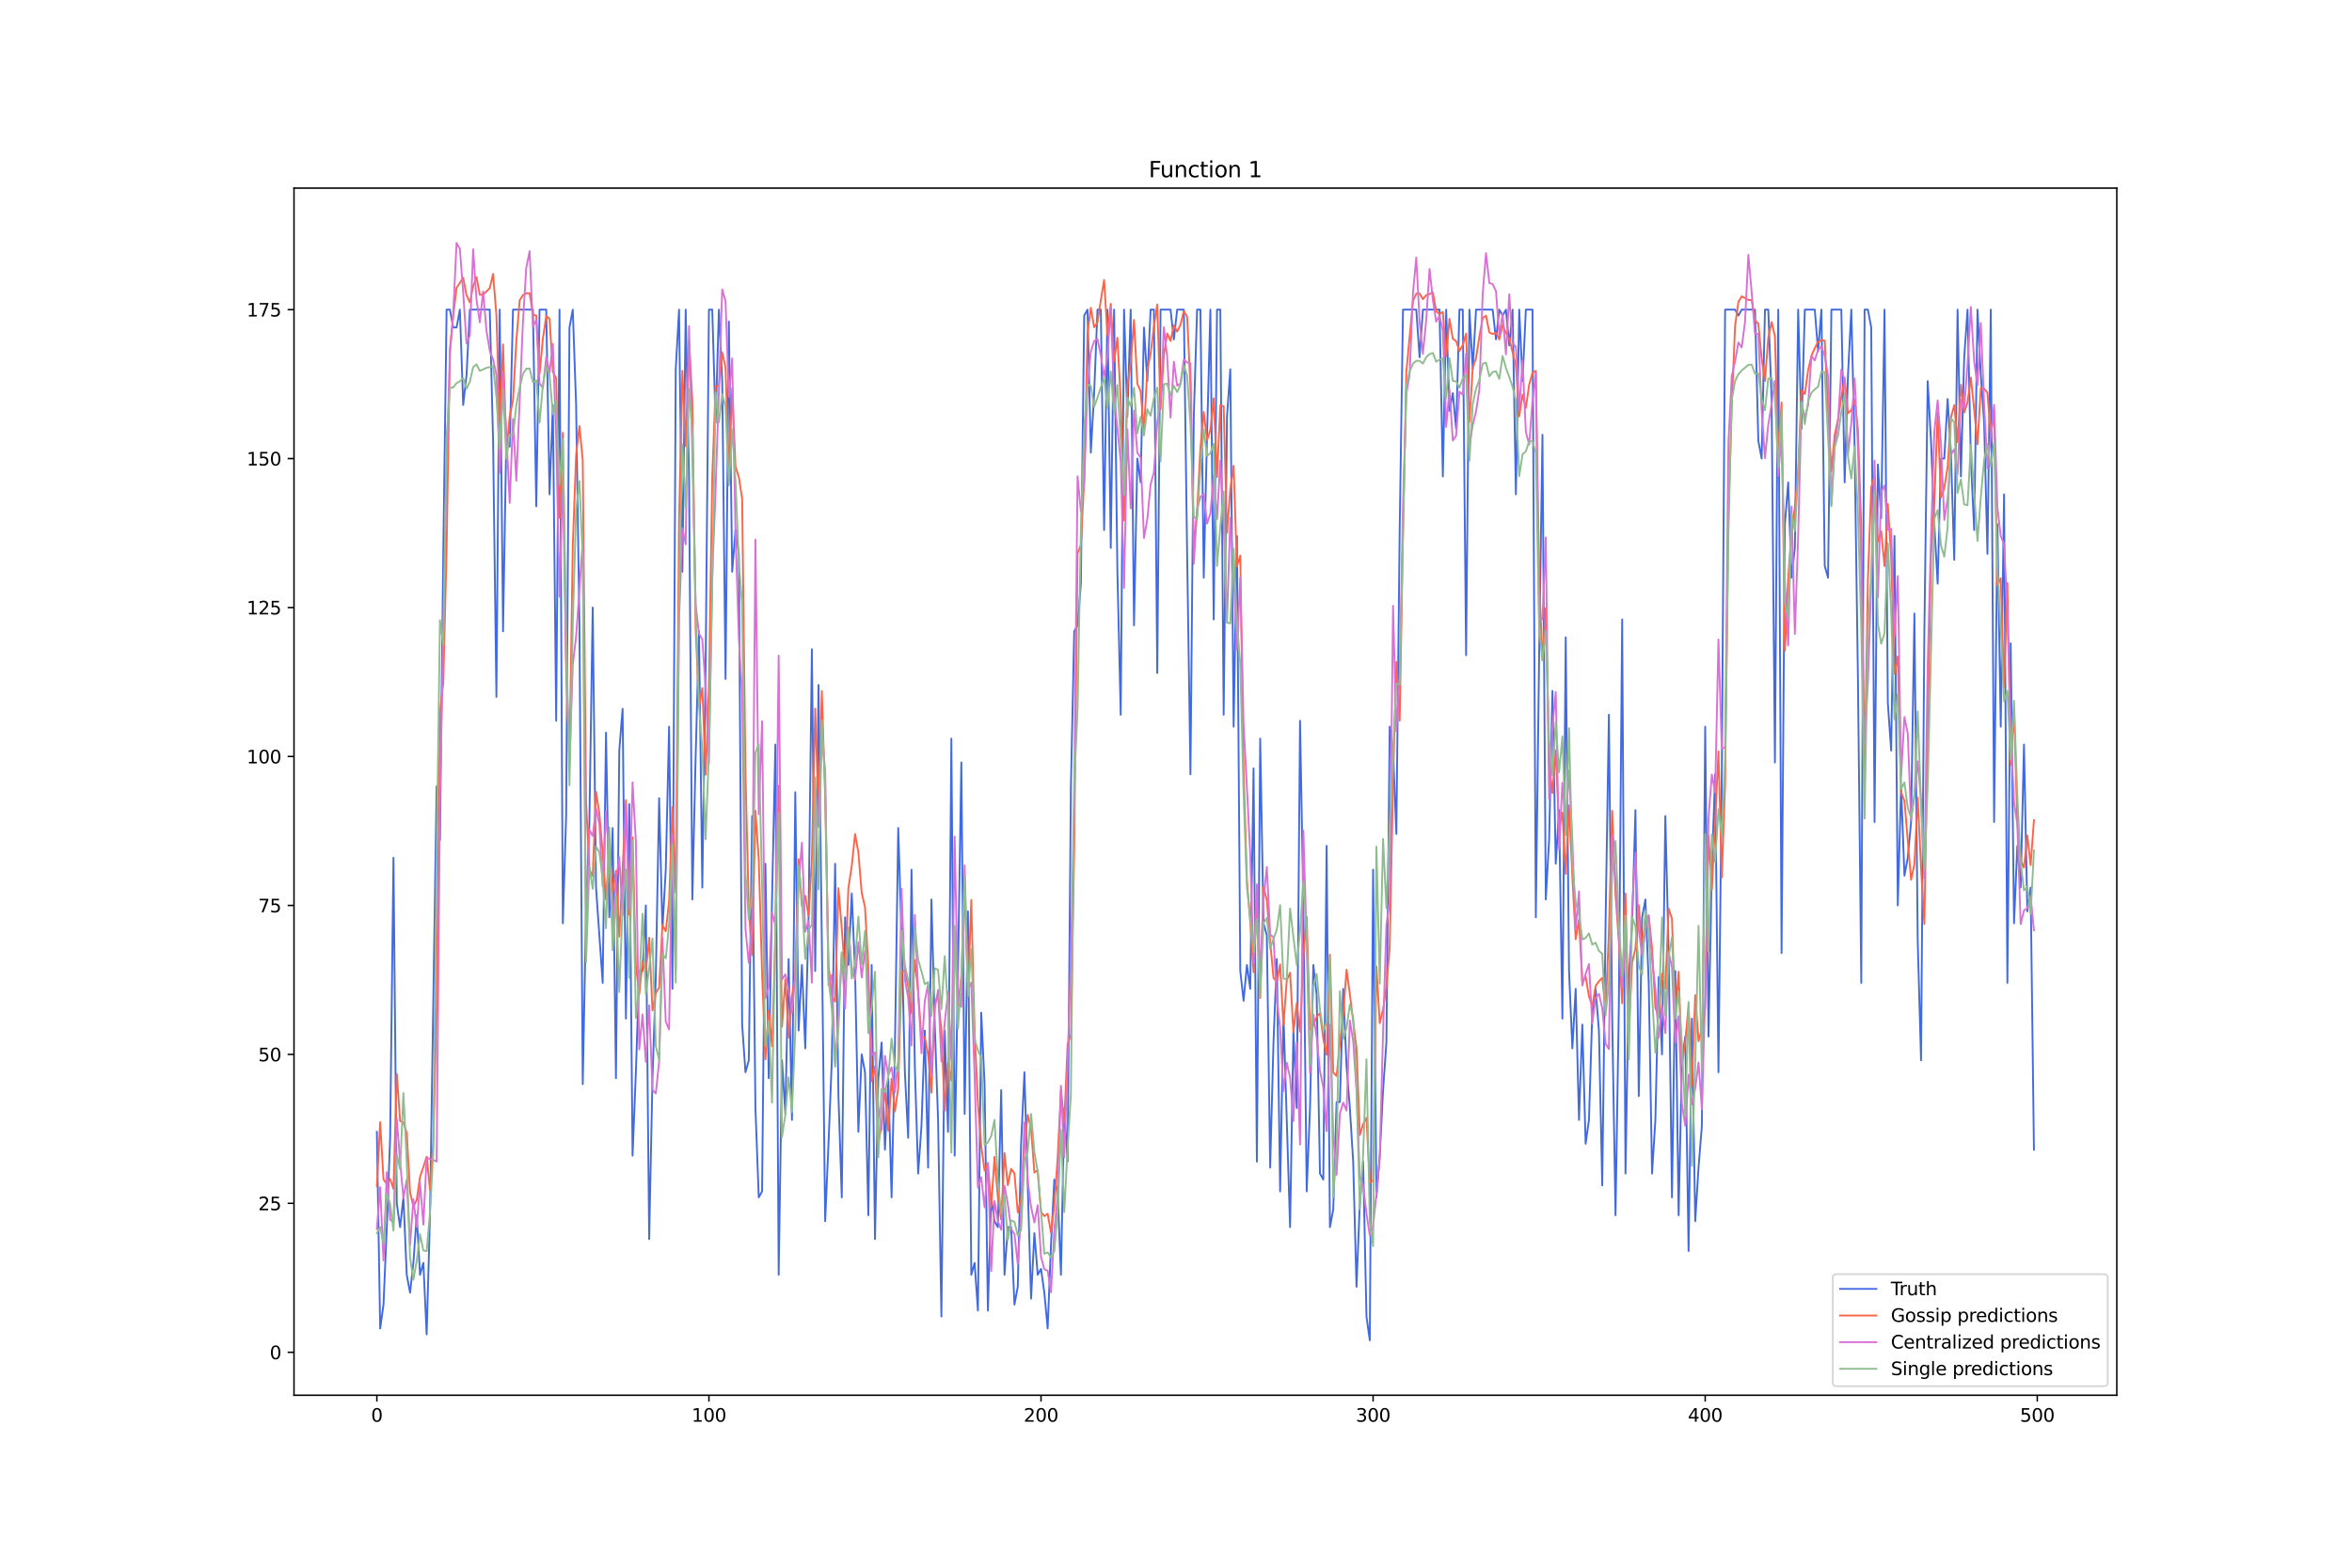 <?xml version="1.0" encoding="utf-8" standalone="no"?>
<!DOCTYPE svg PUBLIC "-//W3C//DTD SVG 1.1//EN"
  "http://www.w3.org/Graphics/SVG/1.1/DTD/svg11.dtd">
<svg xmlns:xlink="http://www.w3.org/1999/xlink" width="1296pt" height="864pt" viewBox="0 0 1296 864" xmlns="http://www.w3.org/2000/svg" version="1.1">
 <defs>
  <style type="text/css">*{stroke-linejoin: round; stroke-linecap: butt}</style>
 </defs>
 <g id="figure_1">
  <g id="patch_1">
   <path d="M 0 864 
L 1296 864 
L 1296 0 
L 0 0 
z
" style="fill: #ffffff"/>
  </g>
  <g id="axes_1">
   <g id="patch_2">
    <path d="M 162 768.96 
L 1166.4 768.96 
L 1166.4 103.68 
L 162 103.68 
z
" style="fill: #ffffff"/>
   </g>
   <g id="matplotlib.axis_1">
    <g id="xtick_1">
     <g id="line2d_1">
      <defs>
       <path id="mea961a1722" d="M 0 0 
L 0 3.5 
" style="stroke: #000000; stroke-width: 0.8"/>
      </defs>
      <g>
       <use xlink:href="#mea961a1722" x="207.655" y="768.96" style="stroke: #000000; stroke-width: 0.8"/>
      </g>
     </g>
     <g id="text_1">
      <!-- 0 -->
      <g transform="translate(204.473 783.558) scale(0.1 -0.1)">
       <defs>
        <path id="DejaVuSans-30" d="M 2034 4250 
Q 1547 4250 1301 3770 
Q 1056 3291 1056 2328 
Q 1056 1369 1301 889 
Q 1547 409 2034 409 
Q 2525 409 2770 889 
Q 3016 1369 3016 2328 
Q 3016 3291 2770 3770 
Q 2525 4250 2034 4250 
z
M 2034 4750 
Q 2819 4750 3233 4129 
Q 3647 3509 3647 2328 
Q 3647 1150 3233 529 
Q 2819 -91 2034 -91 
Q 1250 -91 836 529 
Q 422 1150 422 2328 
Q 422 3509 836 4129 
Q 1250 4750 2034 4750 
z
" transform="scale(0.016)"/>
       </defs>
       <use xlink:href="#DejaVuSans-30"/>
      </g>
     </g>
    </g>
    <g id="xtick_2">
     <g id="line2d_2">
      <g>
       <use xlink:href="#mea961a1722" x="390.639" y="768.96" style="stroke: #000000; stroke-width: 0.8"/>
      </g>
     </g>
     <g id="text_2">
      <!-- 100 -->
      <g transform="translate(381.095 783.558) scale(0.1 -0.1)">
       <defs>
        <path id="DejaVuSans-31" d="M 794 531 
L 1825 531 
L 1825 4091 
L 703 3866 
L 703 4441 
L 1819 4666 
L 2450 4666 
L 2450 531 
L 3481 531 
L 3481 0 
L 794 0 
L 794 531 
z
" transform="scale(0.016)"/>
       </defs>
       <use xlink:href="#DejaVuSans-31"/>
       <use xlink:href="#DejaVuSans-30" x="63.623"/>
       <use xlink:href="#DejaVuSans-30" x="127.246"/>
      </g>
     </g>
    </g>
    <g id="xtick_3">
     <g id="line2d_3">
      <g>
       <use xlink:href="#mea961a1722" x="573.623" y="768.96" style="stroke: #000000; stroke-width: 0.8"/>
      </g>
     </g>
     <g id="text_3">
      <!-- 200 -->
      <g transform="translate(564.079 783.558) scale(0.1 -0.1)">
       <defs>
        <path id="DejaVuSans-32" d="M 1228 531 
L 3431 531 
L 3431 0 
L 469 0 
L 469 531 
Q 828 903 1448 1529 
Q 2069 2156 2228 2338 
Q 2531 2678 2651 2914 
Q 2772 3150 2772 3378 
Q 2772 3750 2511 3984 
Q 2250 4219 1831 4219 
Q 1534 4219 1204 4116 
Q 875 4013 500 3803 
L 500 4441 
Q 881 4594 1212 4672 
Q 1544 4750 1819 4750 
Q 2544 4750 2975 4387 
Q 3406 4025 3406 3419 
Q 3406 3131 3298 2873 
Q 3191 2616 2906 2266 
Q 2828 2175 2409 1742 
Q 1991 1309 1228 531 
z
" transform="scale(0.016)"/>
       </defs>
       <use xlink:href="#DejaVuSans-32"/>
       <use xlink:href="#DejaVuSans-30" x="63.623"/>
       <use xlink:href="#DejaVuSans-30" x="127.246"/>
      </g>
     </g>
    </g>
    <g id="xtick_4">
     <g id="line2d_4">
      <g>
       <use xlink:href="#mea961a1722" x="756.607" y="768.96" style="stroke: #000000; stroke-width: 0.8"/>
      </g>
     </g>
     <g id="text_4">
      <!-- 300 -->
      <g transform="translate(747.063 783.558) scale(0.1 -0.1)">
       <defs>
        <path id="DejaVuSans-33" d="M 2597 2516 
Q 3050 2419 3304 2112 
Q 3559 1806 3559 1356 
Q 3559 666 3084 287 
Q 2609 -91 1734 -91 
Q 1441 -91 1130 -33 
Q 819 25 488 141 
L 488 750 
Q 750 597 1062 519 
Q 1375 441 1716 441 
Q 2309 441 2620 675 
Q 2931 909 2931 1356 
Q 2931 1769 2642 2001 
Q 2353 2234 1838 2234 
L 1294 2234 
L 1294 2753 
L 1863 2753 
Q 2328 2753 2575 2939 
Q 2822 3125 2822 3475 
Q 2822 3834 2567 4026 
Q 2313 4219 1838 4219 
Q 1578 4219 1281 4162 
Q 984 4106 628 3988 
L 628 4550 
Q 988 4650 1302 4700 
Q 1616 4750 1894 4750 
Q 2613 4750 3031 4423 
Q 3450 4097 3450 3541 
Q 3450 3153 3228 2886 
Q 3006 2619 2597 2516 
z
" transform="scale(0.016)"/>
       </defs>
       <use xlink:href="#DejaVuSans-33"/>
       <use xlink:href="#DejaVuSans-30" x="63.623"/>
       <use xlink:href="#DejaVuSans-30" x="127.246"/>
      </g>
     </g>
    </g>
    <g id="xtick_5">
     <g id="line2d_5">
      <g>
       <use xlink:href="#mea961a1722" x="939.591" y="768.96" style="stroke: #000000; stroke-width: 0.8"/>
      </g>
     </g>
     <g id="text_5">
      <!-- 400 -->
      <g transform="translate(930.047 783.558) scale(0.1 -0.1)">
       <defs>
        <path id="DejaVuSans-34" d="M 2419 4116 
L 825 1625 
L 2419 1625 
L 2419 4116 
z
M 2253 4666 
L 3047 4666 
L 3047 1625 
L 3713 1625 
L 3713 1100 
L 3047 1100 
L 3047 0 
L 2419 0 
L 2419 1100 
L 313 1100 
L 313 1709 
L 2253 4666 
z
" transform="scale(0.016)"/>
       </defs>
       <use xlink:href="#DejaVuSans-34"/>
       <use xlink:href="#DejaVuSans-30" x="63.623"/>
       <use xlink:href="#DejaVuSans-30" x="127.246"/>
      </g>
     </g>
    </g>
    <g id="xtick_6">
     <g id="line2d_6">
      <g>
       <use xlink:href="#mea961a1722" x="1122.575" y="768.96" style="stroke: #000000; stroke-width: 0.8"/>
      </g>
     </g>
     <g id="text_6">
      <!-- 500 -->
      <g transform="translate(1113.032 783.558) scale(0.1 -0.1)">
       <defs>
        <path id="DejaVuSans-35" d="M 691 4666 
L 3169 4666 
L 3169 4134 
L 1269 4134 
L 1269 2991 
Q 1406 3038 1543 3061 
Q 1681 3084 1819 3084 
Q 2600 3084 3056 2656 
Q 3513 2228 3513 1497 
Q 3513 744 3044 326 
Q 2575 -91 1722 -91 
Q 1428 -91 1123 -41 
Q 819 9 494 109 
L 494 744 
Q 775 591 1075 516 
Q 1375 441 1709 441 
Q 2250 441 2565 725 
Q 2881 1009 2881 1497 
Q 2881 1984 2565 2268 
Q 2250 2553 1709 2553 
Q 1456 2553 1204 2497 
Q 953 2441 691 2322 
L 691 4666 
z
" transform="scale(0.016)"/>
       </defs>
       <use xlink:href="#DejaVuSans-35"/>
       <use xlink:href="#DejaVuSans-30" x="63.623"/>
       <use xlink:href="#DejaVuSans-30" x="127.246"/>
      </g>
     </g>
    </g>
   </g>
   <g id="matplotlib.axis_2">
    <g id="ytick_1">
     <g id="line2d_7">
      <defs>
       <path id="m46052e33fb" d="M 0 0 
L -3.5 0 
" style="stroke: #000000; stroke-width: 0.8"/>
      </defs>
      <g>
       <use xlink:href="#m46052e33fb" x="162" y="745.287" style="stroke: #000000; stroke-width: 0.8"/>
      </g>
     </g>
     <g id="text_7">
      <!-- 0 -->
      <g transform="translate(148.637 749.087) scale(0.1 -0.1)">
       <use xlink:href="#DejaVuSans-30"/>
      </g>
     </g>
    </g>
    <g id="ytick_2">
     <g id="line2d_8">
      <g>
       <use xlink:href="#m46052e33fb" x="162" y="663.196" style="stroke: #000000; stroke-width: 0.8"/>
      </g>
     </g>
     <g id="text_8">
      <!-- 25 -->
      <g transform="translate(142.275 666.995) scale(0.1 -0.1)">
       <use xlink:href="#DejaVuSans-32"/>
       <use xlink:href="#DejaVuSans-35" x="63.623"/>
      </g>
     </g>
    </g>
    <g id="ytick_3">
     <g id="line2d_9">
      <g>
       <use xlink:href="#m46052e33fb" x="162" y="581.104" style="stroke: #000000; stroke-width: 0.8"/>
      </g>
     </g>
     <g id="text_9">
      <!-- 50 -->
      <g transform="translate(142.275 584.903) scale(0.1 -0.1)">
       <use xlink:href="#DejaVuSans-35"/>
       <use xlink:href="#DejaVuSans-30" x="63.623"/>
      </g>
     </g>
    </g>
    <g id="ytick_4">
     <g id="line2d_10">
      <g>
       <use xlink:href="#m46052e33fb" x="162" y="499.013" style="stroke: #000000; stroke-width: 0.8"/>
      </g>
     </g>
     <g id="text_10">
      <!-- 75 -->
      <g transform="translate(142.275 502.812) scale(0.1 -0.1)">
       <defs>
        <path id="DejaVuSans-37" d="M 525 4666 
L 3525 4666 
L 3525 4397 
L 1831 0 
L 1172 0 
L 2766 4134 
L 525 4134 
L 525 4666 
z
" transform="scale(0.016)"/>
       </defs>
       <use xlink:href="#DejaVuSans-37"/>
       <use xlink:href="#DejaVuSans-35" x="63.623"/>
      </g>
     </g>
    </g>
    <g id="ytick_5">
     <g id="line2d_11">
      <g>
       <use xlink:href="#m46052e33fb" x="162" y="416.921" style="stroke: #000000; stroke-width: 0.8"/>
      </g>
     </g>
     <g id="text_11">
      <!-- 100 -->
      <g transform="translate(135.912 420.72) scale(0.1 -0.1)">
       <use xlink:href="#DejaVuSans-31"/>
       <use xlink:href="#DejaVuSans-30" x="63.623"/>
       <use xlink:href="#DejaVuSans-30" x="127.246"/>
      </g>
     </g>
    </g>
    <g id="ytick_6">
     <g id="line2d_12">
      <g>
       <use xlink:href="#m46052e33fb" x="162" y="334.829" style="stroke: #000000; stroke-width: 0.8"/>
      </g>
     </g>
     <g id="text_12">
      <!-- 125 -->
      <g transform="translate(135.912 338.629) scale(0.1 -0.1)">
       <use xlink:href="#DejaVuSans-31"/>
       <use xlink:href="#DejaVuSans-32" x="63.623"/>
       <use xlink:href="#DejaVuSans-35" x="127.246"/>
      </g>
     </g>
    </g>
    <g id="ytick_7">
     <g id="line2d_13">
      <g>
       <use xlink:href="#m46052e33fb" x="162" y="252.738" style="stroke: #000000; stroke-width: 0.8"/>
      </g>
     </g>
     <g id="text_13">
      <!-- 150 -->
      <g transform="translate(135.912 256.537) scale(0.1 -0.1)">
       <use xlink:href="#DejaVuSans-31"/>
       <use xlink:href="#DejaVuSans-35" x="63.623"/>
       <use xlink:href="#DejaVuSans-30" x="127.246"/>
      </g>
     </g>
    </g>
    <g id="ytick_8">
     <g id="line2d_14">
      <g>
       <use xlink:href="#m46052e33fb" x="162" y="170.646" style="stroke: #000000; stroke-width: 0.8"/>
      </g>
     </g>
     <g id="text_14">
      <!-- 175 -->
      <g transform="translate(135.912 174.445) scale(0.1 -0.1)">
       <use xlink:href="#DejaVuSans-31"/>
       <use xlink:href="#DejaVuSans-37" x="63.623"/>
       <use xlink:href="#DejaVuSans-35" x="127.246"/>
      </g>
     </g>
    </g>
   </g>
   <g id="line2d_15">
    <path d="M 207.655 623.792 
L 209.484 732.153 
L 211.314 719.018 
L 213.144 676.33 
L 214.974 627.075 
L 216.804 472.743 
L 218.634 663.196 
L 220.463 676.33 
L 222.293 659.912 
L 224.123 702.6 
L 225.953 712.451 
L 227.783 696.032 
L 229.613 669.763 
L 231.442 702.6 
L 233.272 696.032 
L 235.102 735.436 
L 236.932 669.763 
L 240.592 433.339 
L 242.422 462.892 
L 244.251 305.276 
L 246.081 170.646 
L 247.911 170.646 
L 249.741 180.497 
L 251.571 180.497 
L 253.401 170.646 
L 255.23 223.185 
L 257.06 206.766 
L 258.89 170.646 
L 269.869 170.646 
L 271.699 242.887 
L 273.529 384.084 
L 275.359 170.646 
L 277.189 347.964 
L 279.018 239.603 
L 280.848 246.17 
L 282.678 170.646 
L 293.657 170.646 
L 295.487 279.007 
L 297.317 170.646 
L 300.976 170.646 
L 302.806 272.44 
L 304.636 223.185 
L 306.466 397.219 
L 308.296 170.646 
L 310.126 508.864 
L 311.956 449.758 
L 313.785 180.497 
L 315.615 170.646 
L 317.445 223.185 
L 319.275 344.68 
L 321.105 597.522 
L 322.935 502.296 
L 324.764 453.041 
L 326.594 334.829 
L 328.424 489.162 
L 332.084 541.7 
L 333.914 403.786 
L 335.743 505.58 
L 337.573 456.325 
L 339.403 594.239 
L 341.233 413.637 
L 343.063 390.652 
L 344.893 561.402 
L 346.723 443.19 
L 348.552 636.926 
L 350.382 590.955 
L 352.212 535.133 
L 354.042 535.133 
L 355.872 499.013 
L 357.702 682.898 
L 359.531 594.239 
L 361.361 538.417 
L 363.191 439.907 
L 365.021 512.147 
L 366.851 479.311 
L 368.681 400.503 
L 370.51 544.984 
L 372.34 203.483 
L 374.17 170.646 
L 376 315.127 
L 377.83 170.646 
L 379.66 262.589 
L 381.489 495.729 
L 383.319 416.921 
L 385.149 347.964 
L 386.979 489.162 
L 388.809 367.666 
L 390.639 170.646 
L 392.469 170.646 
L 394.298 233.036 
L 396.128 170.646 
L 397.958 210.05 
L 399.788 374.233 
L 401.618 177.213 
L 403.448 315.127 
L 405.277 292.142 
L 407.107 305.276 
L 408.937 564.686 
L 410.767 590.955 
L 412.597 584.388 
L 414.427 449.758 
L 416.256 610.657 
L 418.086 659.912 
L 419.916 656.628 
L 421.746 476.027 
L 423.576 594.239 
L 425.406 495.729 
L 427.236 410.354 
L 429.065 702.6 
L 430.895 584.388 
L 432.725 613.941 
L 434.555 528.566 
L 436.385 617.224 
L 438.215 436.623 
L 440.044 567.969 
L 441.874 531.849 
L 443.704 577.82 
L 445.534 505.58 
L 447.364 357.815 
L 449.194 535.133 
L 451.023 377.517 
L 452.853 518.715 
L 454.683 673.047 
L 456.513 630.359 
L 458.343 584.388 
L 460.173 476.027 
L 462.003 604.09 
L 463.832 659.912 
L 465.662 505.58 
L 467.492 531.849 
L 469.322 492.445 
L 471.152 535.133 
L 472.982 623.792 
L 474.811 581.104 
L 476.641 590.955 
L 478.471 669.763 
L 480.301 531.849 
L 482.131 682.898 
L 483.961 594.239 
L 485.79 574.537 
L 487.62 633.643 
L 489.45 594.239 
L 491.28 659.912 
L 493.11 577.82 
L 494.94 456.325 
L 496.77 515.431 
L 498.599 590.955 
L 500.429 627.075 
L 502.259 479.311 
L 504.089 587.671 
L 505.919 646.777 
L 507.749 620.508 
L 509.578 567.969 
L 511.408 643.494 
L 513.238 495.729 
L 515.068 564.686 
L 516.898 617.224 
L 518.728 725.585 
L 520.557 567.969 
L 522.387 623.792 
L 524.217 407.07 
L 526.047 636.926 
L 527.877 535.133 
L 529.707 420.205 
L 531.536 613.941 
L 533.366 502.296 
L 535.196 702.6 
L 537.026 696.032 
L 538.856 722.302 
L 540.686 558.118 
L 542.516 597.522 
L 544.345 722.302 
L 546.175 659.912 
L 548.005 673.047 
L 549.835 676.33 
L 551.665 600.806 
L 553.495 702.6 
L 555.324 676.33 
L 557.154 676.33 
L 558.984 719.018 
L 560.814 709.167 
L 562.644 630.359 
L 564.474 590.955 
L 568.133 715.734 
L 569.963 679.614 
L 571.793 702.6 
L 573.623 699.316 
L 575.453 712.451 
L 577.283 732.153 
L 579.112 686.181 
L 580.942 650.061 
L 582.772 656.628 
L 584.602 702.6 
L 586.432 610.657 
L 588.262 640.21 
L 590.091 433.339 
L 591.921 347.964 
L 593.751 344.68 
L 595.581 321.695 
L 597.411 173.93 
L 599.241 170.646 
L 601.07 249.454 
L 602.9 216.617 
L 604.73 170.646 
L 606.56 170.646 
L 608.39 292.142 
L 610.22 170.646 
L 612.05 301.993 
L 613.879 170.646 
L 615.709 315.127 
L 617.539 393.935 
L 619.369 170.646 
L 621.199 229.752 
L 623.029 170.646 
L 624.858 344.68 
L 626.688 252.738 
L 628.518 265.872 
L 630.348 180.497 
L 632.178 210.05 
L 634.008 170.646 
L 635.837 170.646 
L 637.667 370.95 
L 639.497 170.646 
L 644.987 170.646 
L 646.817 187.064 
L 648.646 170.646 
L 652.306 170.646 
L 654.136 305.276 
L 655.966 426.772 
L 657.796 229.752 
L 659.625 170.646 
L 661.455 170.646 
L 663.285 318.411 
L 665.115 239.603 
L 666.945 170.646 
L 668.775 341.397 
L 670.604 170.646 
L 672.434 170.646 
L 674.264 393.935 
L 676.094 229.752 
L 677.924 203.483 
L 679.754 400.503 
L 681.583 295.425 
L 683.413 535.133 
L 685.243 551.551 
L 687.073 531.849 
L 688.903 544.984 
L 690.733 423.488 
L 692.563 640.21 
L 694.392 407.07 
L 696.222 508.864 
L 698.052 515.431 
L 699.882 643.494 
L 701.712 574.537 
L 703.542 528.566 
L 705.371 656.628 
L 707.201 558.118 
L 710.861 676.33 
L 712.691 567.969 
L 714.521 610.657 
L 716.35 397.219 
L 718.18 499.013 
L 720.01 656.628 
L 721.84 610.657 
L 723.67 531.849 
L 725.5 548.268 
L 727.33 646.777 
L 729.159 650.061 
L 730.989 466.176 
L 732.819 676.33 
L 734.649 666.479 
L 736.479 607.373 
L 738.309 607.373 
L 740.138 544.984 
L 741.968 587.671 
L 743.798 610.657 
L 745.628 640.21 
L 747.458 709.167 
L 749.288 663.196 
L 751.117 640.21 
L 752.947 725.585 
L 754.777 738.72 
L 756.607 479.311 
L 758.437 659.912 
L 760.267 636.926 
L 762.097 600.806 
L 763.926 574.537 
L 765.756 400.503 
L 767.586 413.637 
L 769.416 459.609 
L 771.246 292.142 
L 773.076 170.646 
L 780.395 170.646 
L 782.225 196.915 
L 784.055 170.646 
L 793.204 170.646 
L 795.034 262.589 
L 796.864 170.646 
L 798.693 226.468 
L 800.523 216.617 
L 802.353 236.319 
L 804.183 170.646 
L 806.013 170.646 
L 807.843 361.099 
L 809.672 170.646 
L 811.502 203.483 
L 813.332 170.646 
L 822.481 170.646 
L 824.311 187.064 
L 826.141 170.646 
L 827.971 173.93 
L 829.801 170.646 
L 831.63 190.348 
L 833.46 170.646 
L 835.29 272.44 
L 837.12 170.646 
L 838.95 210.05 
L 840.78 170.646 
L 844.439 170.646 
L 846.269 505.58 
L 848.099 361.099 
L 849.929 239.603 
L 851.759 495.729 
L 853.589 462.892 
L 855.418 380.801 
L 857.248 476.027 
L 859.078 446.474 
L 860.908 561.402 
L 862.738 351.248 
L 864.568 535.133 
L 866.397 577.82 
L 868.227 544.984 
L 870.057 617.224 
L 871.887 564.686 
L 873.717 630.359 
L 875.547 617.224 
L 877.377 558.118 
L 879.206 544.984 
L 881.036 567.969 
L 882.866 653.345 
L 884.696 508.864 
L 886.526 393.935 
L 888.356 561.402 
L 890.185 669.763 
L 892.015 554.835 
L 893.845 341.397 
L 895.675 646.777 
L 897.505 538.417 
L 899.335 508.864 
L 901.164 446.474 
L 902.994 604.09 
L 904.824 505.58 
L 906.654 495.729 
L 908.484 541.7 
L 910.314 646.777 
L 912.144 617.224 
L 913.973 538.417 
L 915.803 581.104 
L 917.633 449.758 
L 919.463 525.282 
L 921.293 659.912 
L 923.123 535.133 
L 924.952 669.763 
L 926.782 584.388 
L 928.612 571.253 
L 930.442 689.465 
L 932.272 561.402 
L 934.102 673.047 
L 935.931 643.494 
L 937.761 620.508 
L 939.591 400.503 
L 941.421 571.253 
L 943.251 479.311 
L 945.081 426.772 
L 946.911 590.955 
L 948.74 426.772 
L 950.57 170.646 
L 956.06 170.646 
L 957.89 173.93 
L 959.719 170.646 
L 967.039 170.646 
L 968.869 242.887 
L 970.698 252.738 
L 972.528 170.646 
L 974.358 170.646 
L 976.188 219.901 
L 978.018 420.205 
L 979.848 170.646 
L 981.678 525.282 
L 983.507 288.858 
L 985.337 265.872 
L 987.167 318.411 
L 988.997 301.993 
L 990.827 170.646 
L 992.657 236.319 
L 994.486 170.646 
L 999.976 170.646 
L 1001.806 193.632 
L 1003.636 170.646 
L 1005.465 311.844 
L 1007.295 318.411 
L 1009.125 170.646 
L 1014.615 170.646 
L 1016.444 265.872 
L 1018.274 206.766 
L 1020.104 170.646 
L 1021.934 246.17 
L 1023.764 374.233 
L 1025.594 541.7 
L 1027.424 170.646 
L 1029.253 170.646 
L 1031.083 180.497 
L 1032.913 453.041 
L 1034.743 256.021 
L 1036.573 285.574 
L 1038.403 170.646 
L 1040.232 387.368 
L 1042.062 413.637 
L 1043.892 295.425 
L 1045.722 499.013 
L 1047.552 433.339 
L 1049.382 482.594 
L 1051.211 472.743 
L 1053.041 453.041 
L 1054.871 338.113 
L 1056.701 518.715 
L 1058.531 584.388 
L 1060.361 347.964 
L 1062.191 210.05 
L 1064.02 242.887 
L 1065.85 288.858 
L 1067.68 321.695 
L 1069.51 252.738 
L 1071.34 252.738 
L 1073.17 219.901 
L 1074.999 249.454 
L 1076.829 308.56 
L 1078.659 170.646 
L 1080.489 262.589 
L 1082.319 196.915 
L 1084.149 170.646 
L 1085.978 252.738 
L 1087.808 292.142 
L 1089.638 170.646 
L 1091.468 206.766 
L 1093.298 233.036 
L 1095.128 305.276 
L 1096.958 170.646 
L 1098.787 453.041 
L 1100.617 288.858 
L 1102.447 400.503 
L 1104.277 272.44 
L 1106.107 541.7 
L 1107.937 354.531 
L 1109.766 508.864 
L 1111.596 466.176 
L 1113.426 489.162 
L 1115.256 410.354 
L 1117.086 502.296 
L 1118.916 489.162 
L 1120.745 633.643 
L 1120.745 633.643 
" clip-path="url(#p1254451f50)" style="fill: none; stroke: #4169e1; stroke-linecap: square"/>
   </g>
   <g id="line2d_16">
    <path d="M 207.655 653.673 
L 209.484 618.506 
L 211.314 650.053 
L 213.144 652.553 
L 214.974 649.825 
L 216.804 655.288 
L 218.634 591.765 
L 220.463 617.781 
L 222.293 618.639 
L 224.123 624.435 
L 225.953 657.091 
L 227.783 665.061 
L 229.613 661.359 
L 231.442 648.515 
L 233.272 643.226 
L 235.102 637.485 
L 236.932 655.709 
L 238.762 629.225 
L 240.592 555.666 
L 242.422 392.22 
L 244.251 376.492 
L 246.081 302.632 
L 247.911 192.846 
L 249.741 173.936 
L 251.571 158.626 
L 255.23 153.137 
L 257.06 162.706 
L 258.89 166.647 
L 260.72 157.736 
L 262.55 152.729 
L 264.38 162.432 
L 266.209 162.45 
L 269.869 158.773 
L 271.699 150.971 
L 273.529 173.764 
L 275.359 233.04 
L 277.189 189.822 
L 279.018 249.092 
L 280.848 229.556 
L 282.678 220.448 
L 284.508 187.987 
L 286.338 165.507 
L 288.168 162.64 
L 289.997 161.672 
L 291.827 161.575 
L 293.657 173.538 
L 295.487 173.865 
L 297.317 206.005 
L 299.147 186.538 
L 300.976 174.195 
L 302.806 175.7 
L 304.636 204.878 
L 306.466 208.607 
L 308.296 285.3 
L 310.126 238.53 
L 311.956 368.6 
L 313.785 418.985 
L 315.615 300.469 
L 317.445 250.689 
L 319.275 234.812 
L 321.105 253.718 
L 322.935 441.709 
L 324.764 479.286 
L 326.594 482.797 
L 328.424 436.348 
L 330.254 448.279 
L 332.084 470.086 
L 333.914 495.878 
L 335.743 467.418 
L 337.573 492.164 
L 339.403 479.923 
L 341.233 516.255 
L 344.893 440.971 
L 346.723 504.199 
L 348.552 461.49 
L 350.382 532.126 
L 352.212 548.143 
L 354.042 530.263 
L 355.872 535.045 
L 357.702 516.801 
L 359.531 556.926 
L 361.361 547.214 
L 363.191 544.249 
L 365.021 509.675 
L 366.851 513.267 
L 368.681 496.677 
L 370.51 444.801 
L 372.34 491.785 
L 374.17 286.739 
L 376 204.347 
L 377.83 245.919 
L 379.66 187.804 
L 381.489 220.928 
L 383.319 346.3 
L 385.149 389.652 
L 386.979 379.197 
L 388.809 426.975 
L 390.639 379.337 
L 392.469 262.95 
L 394.298 212.854 
L 396.128 212.538 
L 397.958 194.225 
L 399.788 202.473 
L 401.618 261.23 
L 403.448 214.01 
L 405.277 257.3 
L 407.107 262.85 
L 408.937 274.71 
L 410.767 426.183 
L 412.597 501.058 
L 414.427 526.464 
L 416.256 446.769 
L 418.086 473.734 
L 419.916 536.41 
L 421.746 583.862 
L 423.576 556.896 
L 425.406 576.638 
L 427.236 516.15 
L 429.065 432.933 
L 430.895 565.92 
L 432.725 539.765 
L 434.555 571.811 
L 436.385 548.738 
L 438.215 538.296 
L 440.044 473.54 
L 441.874 499.529 
L 443.704 493.689 
L 445.534 504.834 
L 447.364 473.176 
L 449.194 390.581 
L 451.023 448.549 
L 452.853 380.822 
L 454.683 439.461 
L 456.513 531.677 
L 458.343 549.108 
L 460.173 552.02 
L 462.003 489.438 
L 463.832 511.808 
L 465.662 536.868 
L 467.492 489.313 
L 469.322 477.374 
L 471.152 459.68 
L 472.982 469.789 
L 474.811 492.088 
L 476.641 499.94 
L 478.471 533.426 
L 480.301 595.928 
L 482.131 587.807 
L 483.961 630.292 
L 485.79 620.075 
L 487.62 599.993 
L 489.45 623.217 
L 491.28 594.512 
L 493.11 612.562 
L 494.94 599.494 
L 496.77 535.657 
L 498.599 535.089 
L 500.429 543.73 
L 502.259 558.27 
L 504.089 529.01 
L 505.919 546.978 
L 507.749 572.42 
L 509.578 571.62 
L 511.408 581.459 
L 513.238 602.232 
L 515.068 553.133 
L 516.898 548.553 
L 518.728 568.139 
L 520.557 612.184 
L 522.387 585.78 
L 524.217 595.477 
L 526.047 512.806 
L 527.877 553.857 
L 529.707 538.359 
L 531.536 489.261 
L 533.366 547.629 
L 535.196 496.051 
L 537.026 568.849 
L 538.856 608.227 
L 540.686 631.793 
L 542.516 645.083 
L 544.345 641.176 
L 546.175 665.119 
L 548.005 637.56 
L 549.835 659.902 
L 551.665 672.189 
L 553.495 635.469 
L 555.324 653.168 
L 557.154 644.21 
L 558.984 646.716 
L 560.814 668.202 
L 562.644 660.533 
L 564.474 632.365 
L 566.303 614.451 
L 568.133 622.049 
L 569.963 646.251 
L 571.793 644.912 
L 573.623 668.02 
L 575.453 670.238 
L 577.283 668.944 
L 579.112 679.309 
L 580.942 664.402 
L 582.772 638.438 
L 584.602 600.625 
L 586.432 619.032 
L 588.262 575.49 
L 590.091 570.297 
L 591.921 467.437 
L 593.751 304.886 
L 595.581 300.518 
L 597.411 264.616 
L 599.241 183.505 
L 601.07 169.629 
L 602.9 180.356 
L 604.73 177.662 
L 606.56 165.5 
L 608.39 154.31 
L 610.22 184.691 
L 612.05 167.441 
L 613.879 199.072 
L 615.709 186.118 
L 617.539 220.626 
L 619.369 286.833 
L 621.199 212.177 
L 623.029 200.311 
L 624.858 176.27 
L 626.688 211.442 
L 628.518 215.719 
L 630.348 237.775 
L 632.178 203.889 
L 634.008 194.933 
L 635.837 179.886 
L 637.667 167.833 
L 639.497 225.52 
L 641.327 195.511 
L 643.157 183.808 
L 644.987 187.879 
L 646.817 179.295 
L 648.646 182.785 
L 650.476 178.918 
L 652.306 171.479 
L 654.136 174.525 
L 655.966 213.321 
L 657.796 301.926 
L 659.625 281.726 
L 661.455 246.793 
L 663.285 227.03 
L 665.115 242.598 
L 666.945 236.835 
L 668.775 219.501 
L 670.604 262.874 
L 672.434 223.274 
L 674.264 223.954 
L 676.094 293.581 
L 677.924 269.519 
L 679.754 256.712 
L 681.583 312.182 
L 683.413 306.157 
L 685.243 424.458 
L 687.073 485.059 
L 688.903 508.157 
L 690.733 535.864 
L 692.563 498.979 
L 694.392 550.064 
L 696.222 488.813 
L 698.052 496.175 
L 699.882 518.777 
L 701.712 538.961 
L 703.542 541.105 
L 705.371 531.52 
L 707.201 564.917 
L 709.031 540.312 
L 710.861 536.056 
L 712.691 568.806 
L 714.521 552.91 
L 716.35 568.634 
L 718.18 527.603 
L 720.01 505.263 
L 721.84 567.571 
L 723.67 565.165 
L 725.5 560.386 
L 727.33 558.431 
L 729.159 572.546 
L 730.989 581.361 
L 732.819 526.169 
L 734.649 591.13 
L 736.479 593.032 
L 738.309 574.933 
L 740.138 559.074 
L 741.968 534.415 
L 743.798 547.954 
L 747.458 577.658 
L 749.288 625.591 
L 751.117 619.496 
L 752.947 616.059 
L 754.777 651.851 
L 756.607 650.784 
L 758.437 532.637 
L 760.267 563.89 
L 762.097 556.18 
L 763.926 544.04 
L 765.756 521.699 
L 767.586 430.39 
L 769.416 364.838 
L 771.246 397.21 
L 773.076 294.541 
L 774.905 205.16 
L 778.565 165.857 
L 780.395 161.834 
L 782.225 161.747 
L 784.055 164.891 
L 785.884 162.642 
L 787.714 162.052 
L 789.544 161.189 
L 791.374 171.666 
L 793.204 173.021 
L 795.034 171.905 
L 796.864 196.466 
L 798.693 175.737 
L 800.523 186.63 
L 802.353 188.083 
L 804.183 193.441 
L 806.013 190.166 
L 807.843 183.873 
L 809.672 232.635 
L 811.502 202.589 
L 813.332 197.343 
L 815.162 185.424 
L 816.992 175.36 
L 818.822 173.954 
L 820.651 183.214 
L 822.481 184.127 
L 824.311 183.22 
L 826.141 187.064 
L 827.971 179.009 
L 829.801 183.581 
L 831.63 186.596 
L 835.29 201.641 
L 837.12 229.505 
L 838.95 217.495 
L 840.78 224.851 
L 842.61 211.872 
L 844.439 205.428 
L 846.269 204.412 
L 848.099 319.423 
L 849.929 363.917 
L 851.759 335.112 
L 853.589 420.769 
L 855.418 437.052 
L 857.248 413.487 
L 859.078 457.098 
L 860.908 447.861 
L 862.738 481.675 
L 864.568 443.857 
L 866.397 483.071 
L 868.227 517.605 
L 870.057 506.68 
L 871.887 541.395 
L 873.717 538.221 
L 875.547 549.088 
L 877.377 554.481 
L 879.206 543.416 
L 881.036 540.781 
L 882.866 538.949 
L 884.696 556.552 
L 886.526 513.966 
L 888.356 446.848 
L 890.185 493.217 
L 892.015 518.644 
L 893.845 552.926 
L 895.675 492.441 
L 897.505 568.965 
L 899.335 530.551 
L 901.164 522.742 
L 902.994 498.871 
L 904.824 524.258 
L 906.654 505.172 
L 908.484 505.191 
L 910.314 522.476 
L 912.144 555.469 
L 913.973 560.455 
L 915.803 536.728 
L 917.633 544.794 
L 919.463 500.715 
L 921.293 506.366 
L 923.123 560.928 
L 924.952 535.603 
L 926.782 587.294 
L 928.612 573.976 
L 930.442 554.028 
L 932.272 598.396 
L 934.102 548.482 
L 935.931 573.838 
L 937.761 566.655 
L 939.591 555.455 
L 941.421 460.426 
L 943.251 490.327 
L 946.911 414.166 
L 948.74 483.574 
L 950.57 431.903 
L 952.4 283.526 
L 954.23 223.533 
L 956.06 179.609 
L 957.89 166.369 
L 959.719 163.296 
L 963.379 165.305 
L 965.209 165.397 
L 967.039 176.625 
L 968.869 178.329 
L 970.698 197.474 
L 972.528 209.982 
L 974.358 186.132 
L 976.188 177.461 
L 978.018 185.366 
L 979.848 249.857 
L 981.678 221.787 
L 983.507 358.635 
L 985.337 318.436 
L 987.167 292.755 
L 988.997 279.766 
L 990.827 259.446 
L 992.657 215.161 
L 994.486 217.172 
L 996.316 204.067 
L 998.146 196.003 
L 999.976 191.879 
L 1001.806 188.323 
L 1003.636 187.434 
L 1005.465 187.792 
L 1007.295 226.278 
L 1009.125 259.787 
L 1010.955 239.509 
L 1012.785 231.271 
L 1014.615 218.703 
L 1016.444 208.245 
L 1018.274 227.798 
L 1020.104 226.026 
L 1021.934 220.487 
L 1023.764 236.726 
L 1025.594 290.773 
L 1027.424 425.083 
L 1029.253 319.495 
L 1031.083 268.445 
L 1032.913 262.702 
L 1034.743 298.479 
L 1036.573 292.784 
L 1038.403 312.008 
L 1040.232 277.775 
L 1042.062 306.972 
L 1043.892 371.354 
L 1045.722 361.797 
L 1047.552 436.611 
L 1049.382 441.371 
L 1053.041 484.883 
L 1054.871 476.226 
L 1056.701 439.594 
L 1058.531 478.332 
L 1060.361 509.225 
L 1062.191 404.563 
L 1064.02 306.88 
L 1065.85 276.732 
L 1067.68 227.442 
L 1069.51 274.209 
L 1071.34 268.95 
L 1073.17 257.453 
L 1074.999 230.042 
L 1076.829 223.275 
L 1078.659 243.656 
L 1080.489 212.089 
L 1082.319 227.32 
L 1084.149 221.583 
L 1085.978 208.098 
L 1087.808 225.675 
L 1089.638 244.855 
L 1091.468 213.832 
L 1093.298 214.194 
L 1095.128 216.521 
L 1096.958 240.484 
L 1098.787 226.677 
L 1100.617 322.543 
L 1102.447 318.682 
L 1104.277 378.676 
L 1106.107 321.337 
L 1107.937 421.597 
L 1109.766 391.663 
L 1111.596 453.376 
L 1113.426 474.066 
L 1115.256 478.212 
L 1117.086 460.461 
L 1118.916 476.809 
L 1120.745 451.985 
L 1120.745 451.985 
" clip-path="url(#p1254451f50)" style="fill: none; stroke: #ff6347; stroke-linecap: square"/>
   </g>
   <g id="line2d_17">
    <path d="M 207.655 677.372 
L 209.484 654.33 
L 211.314 694.693 
L 213.144 646.036 
L 214.974 672.215 
L 216.804 673.565 
L 218.634 616.465 
L 220.463 640.129 
L 222.293 660.379 
L 224.123 650.237 
L 225.953 686.199 
L 227.783 660.908 
L 229.613 676.326 
L 231.442 651.79 
L 233.272 674.918 
L 235.102 637.924 
L 236.932 638.925 
L 238.762 639.274 
L 240.592 640.187 
L 242.422 442.561 
L 246.081 256.554 
L 247.911 194.928 
L 249.741 172.503 
L 251.571 133.92 
L 253.401 137.222 
L 255.23 161.259 
L 257.06 189.238 
L 258.89 184.975 
L 260.72 137.375 
L 262.55 164.983 
L 264.38 177.659 
L 266.209 160.587 
L 268.039 182.051 
L 269.869 193.403 
L 271.699 198.104 
L 273.529 206.698 
L 275.359 260.65 
L 277.189 205.786 
L 279.018 239.391 
L 280.848 277.228 
L 282.678 230.943 
L 284.508 264.932 
L 288.168 176.951 
L 289.997 147.482 
L 291.827 138.462 
L 293.657 179.973 
L 295.487 176.362 
L 297.317 211.422 
L 299.147 213.698 
L 300.976 196.808 
L 302.806 205.509 
L 304.636 189.516 
L 306.466 241.3 
L 308.296 328.88 
L 310.126 260.955 
L 311.956 363.07 
L 313.785 420.79 
L 315.615 366.33 
L 317.445 350.906 
L 319.275 325.308 
L 321.105 297.647 
L 322.935 517.104 
L 324.764 457.227 
L 326.594 460.745 
L 328.424 445.493 
L 330.254 454.335 
L 332.084 488.595 
L 333.914 447.4 
L 335.743 474.946 
L 337.573 511.855 
L 339.403 485.35 
L 341.233 472.378 
L 343.063 504.404 
L 344.893 443.536 
L 346.723 500.838 
L 348.552 431.177 
L 350.382 463.986 
L 352.212 578.34 
L 354.042 559.08 
L 355.872 585.242 
L 357.702 554.046 
L 359.531 600.635 
L 361.361 602.655 
L 363.191 585.066 
L 365.021 516.891 
L 366.851 562.988 
L 368.681 567.399 
L 370.51 460.183 
L 372.34 534.706 
L 374.17 341.354 
L 376 291.067 
L 377.83 299.996 
L 379.66 179.788 
L 381.489 249.558 
L 383.319 333.387 
L 385.149 349.188 
L 386.979 352.421 
L 388.809 379.233 
L 390.639 420.637 
L 392.469 317.661 
L 394.298 270.154 
L 397.958 159.495 
L 399.788 166.005 
L 401.618 218.8 
L 403.448 197.516 
L 405.277 292.83 
L 407.107 351.759 
L 408.937 382.924 
L 410.767 511.894 
L 412.597 530.694 
L 414.427 510.792 
L 416.256 297.392 
L 418.086 448.725 
L 419.916 397.506 
L 421.746 550.115 
L 423.576 544.14 
L 425.406 503.007 
L 427.236 509.523 
L 429.065 361.353 
L 430.895 539.889 
L 432.725 536.973 
L 434.555 545.258 
L 436.385 558.15 
L 438.215 537.558 
L 440.044 487.001 
L 441.874 464.463 
L 443.704 513.549 
L 445.534 507.47 
L 447.364 541.615 
L 449.194 435.466 
L 451.023 455.714 
L 452.853 405.606 
L 454.683 424.645 
L 456.513 542.98 
L 458.343 537.363 
L 460.173 586.409 
L 462.003 561.143 
L 463.832 524.905 
L 465.662 555.812 
L 467.492 511.148 
L 469.322 533.32 
L 471.152 540.012 
L 472.982 519.265 
L 474.811 538.73 
L 476.641 524.001 
L 478.471 543.387 
L 480.301 581.34 
L 482.131 580.022 
L 483.961 610.2 
L 485.79 622.514 
L 487.62 581.948 
L 489.45 592.445 
L 491.28 588.262 
L 493.11 601.968 
L 494.94 584.046 
L 496.77 489.862 
L 498.599 539.755 
L 500.429 549.973 
L 502.259 576.208 
L 504.089 504.298 
L 505.919 546.53 
L 507.749 580.514 
L 509.578 551.675 
L 511.408 542.404 
L 513.238 592.399 
L 515.068 555.928 
L 516.898 545.598 
L 518.728 584.992 
L 520.557 563.754 
L 522.387 546.419 
L 524.217 584.149 
L 526.047 461.093 
L 527.877 552.05 
L 529.707 554.959 
L 531.536 476.938 
L 533.366 545.323 
L 535.196 541.479 
L 537.026 592.934 
L 538.856 654.545 
L 540.686 648.768 
L 542.516 665.455 
L 544.345 640.903 
L 546.175 700.539 
L 548.005 661.872 
L 549.835 672.974 
L 551.665 677.777 
L 553.495 653.554 
L 555.324 663.495 
L 557.154 677.281 
L 558.984 680.189 
L 560.814 696.671 
L 562.644 669.242 
L 564.474 618.492 
L 566.303 650.915 
L 568.133 665.13 
L 569.963 673.735 
L 571.793 664.245 
L 573.623 692.675 
L 575.453 699.53 
L 577.283 700.348 
L 579.112 712.23 
L 580.942 678.256 
L 582.772 659.253 
L 584.602 598.396 
L 586.432 637.818 
L 588.262 585.414 
L 590.091 528.39 
L 591.921 437.173 
L 593.751 262.496 
L 595.581 281.854 
L 597.411 265.931 
L 599.241 212.891 
L 601.07 193.753 
L 602.9 187.972 
L 604.73 186.873 
L 606.56 195.859 
L 608.39 207.946 
L 610.22 196.396 
L 612.05 169.625 
L 613.879 219.016 
L 615.709 236.083 
L 617.539 254.28 
L 619.369 324.018 
L 621.199 236.526 
L 623.029 280.213 
L 624.858 226.238 
L 626.688 249.569 
L 628.518 252.145 
L 630.348 296.507 
L 632.178 286.286 
L 634.008 266.92 
L 635.837 260.193 
L 637.667 232.774 
L 639.497 220.38 
L 641.327 180.303 
L 643.157 196.876 
L 644.987 230.181 
L 646.817 199.319 
L 648.646 212.568 
L 650.476 211.291 
L 652.306 198.078 
L 654.136 199.779 
L 655.966 200.29 
L 657.796 310.741 
L 659.625 280.67 
L 661.455 273.833 
L 663.285 272.309 
L 665.115 288.551 
L 666.945 283.031 
L 668.775 262.061 
L 670.604 286.139 
L 672.434 253.82 
L 674.264 288.123 
L 676.094 342.918 
L 677.924 285.4 
L 679.754 316.316 
L 681.583 358.048 
L 683.413 318.458 
L 685.243 399.255 
L 687.073 433.827 
L 688.903 470.63 
L 690.733 530.817 
L 692.563 487.337 
L 694.392 537.259 
L 696.222 495.49 
L 698.052 477.912 
L 699.882 515.132 
L 701.712 516.48 
L 703.542 550.111 
L 705.371 566.564 
L 707.201 601.269 
L 709.031 585.711 
L 710.861 593.964 
L 712.691 617.843 
L 714.521 574.704 
L 716.35 630.829 
L 718.18 457.751 
L 720.01 519.117 
L 721.84 591.355 
L 723.67 559.277 
L 725.5 571.498 
L 727.33 590.292 
L 729.159 599.316 
L 730.989 623.441 
L 732.819 564.816 
L 734.649 625.382 
L 736.479 647.519 
L 738.309 613.637 
L 740.138 607.672 
L 741.968 612.102 
L 743.798 562.41 
L 745.628 573.658 
L 747.458 601.071 
L 749.288 648.814 
L 751.117 653.492 
L 752.947 668.717 
L 754.777 680.887 
L 756.607 675.533 
L 758.437 657.814 
L 760.267 638.268 
L 762.097 568.425 
L 763.926 509.831 
L 765.756 496.298 
L 767.586 333.863 
L 769.416 403.132 
L 771.246 373.015 
L 773.076 278.568 
L 774.905 217.056 
L 776.735 206.41 
L 778.565 161.641 
L 780.395 141.911 
L 782.225 177.272 
L 784.055 194.989 
L 785.884 176.253 
L 787.714 148.229 
L 789.544 165.242 
L 791.374 177.3 
L 793.204 174.129 
L 795.034 182.07 
L 796.864 235.304 
L 798.693 214.567 
L 800.523 242.797 
L 802.353 240.15 
L 804.183 215.853 
L 806.013 217.592 
L 807.843 194.959 
L 809.672 245.829 
L 811.502 234.202 
L 813.332 226.692 
L 815.162 214.667 
L 816.992 161.975 
L 818.822 139.471 
L 820.651 155.995 
L 822.481 156.512 
L 824.311 160.566 
L 826.141 184.966 
L 827.971 172.922 
L 829.801 195.346 
L 831.63 162.186 
L 833.46 189.025 
L 835.29 191.176 
L 837.12 225.808 
L 838.95 198.636 
L 840.78 238.107 
L 842.61 245.037 
L 844.439 220.76 
L 846.269 205.693 
L 848.099 341.086 
L 849.929 341.378 
L 851.759 296.204 
L 853.589 440.293 
L 855.418 400.79 
L 857.248 381.365 
L 859.078 468.02 
L 860.908 431.439 
L 862.738 454.412 
L 864.568 424.62 
L 866.397 463.709 
L 868.227 512.041 
L 870.057 491.256 
L 871.887 543.148 
L 873.717 536.832 
L 875.547 531.308 
L 877.377 564.039 
L 879.206 550 
L 881.036 547.719 
L 882.866 555.607 
L 884.696 575.174 
L 886.526 578.187 
L 888.356 460.139 
L 890.185 485.507 
L 892.015 516.57 
L 893.845 543.98 
L 895.675 517.678 
L 897.505 568.137 
L 899.335 500.199 
L 901.164 469.957 
L 902.994 512.435 
L 904.824 526.491 
L 906.654 512.762 
L 908.484 504.345 
L 910.314 528.765 
L 912.144 545.086 
L 913.973 572.004 
L 915.803 554.355 
L 917.633 569.396 
L 919.463 524.729 
L 921.293 533.183 
L 923.123 574.715 
L 924.952 560.046 
L 926.782 608.31 
L 928.612 620.433 
L 930.442 592.293 
L 932.272 608.651 
L 934.102 599.826 
L 935.931 585.572 
L 937.761 611.413 
L 939.591 549.391 
L 941.421 450.874 
L 943.251 426.88 
L 945.081 436.838 
L 946.911 352.487 
L 948.74 412.798 
L 950.57 411.798 
L 952.4 243.882 
L 954.23 207.33 
L 956.06 199.16 
L 957.89 188.735 
L 959.719 191.536 
L 961.549 177.316 
L 963.379 140.437 
L 965.209 161.045 
L 967.039 183.932 
L 968.869 184.09 
L 970.698 226.193 
L 972.528 252.468 
L 974.358 234.023 
L 976.188 222.654 
L 978.018 209.985 
L 979.848 262.332 
L 981.678 239.8 
L 983.507 321.444 
L 985.337 355.647 
L 987.167 279.151 
L 988.997 349.392 
L 990.827 295.659 
L 992.657 221.873 
L 994.486 230.246 
L 996.316 223.268 
L 998.146 196.195 
L 999.976 198.633 
L 1001.806 192.729 
L 1003.636 191.007 
L 1005.465 196.095 
L 1007.295 207.305 
L 1009.125 278.273 
L 1010.955 245.459 
L 1012.785 232.149 
L 1014.615 203.609 
L 1016.444 209.519 
L 1018.274 250.455 
L 1020.104 233.296 
L 1021.934 208.615 
L 1023.764 246.641 
L 1025.594 313.479 
L 1027.424 410.293 
L 1029.253 375.799 
L 1031.083 321.358 
L 1032.913 253.827 
L 1034.743 329.294 
L 1036.573 271.019 
L 1038.403 267.54 
L 1040.232 292.057 
L 1042.062 291.4 
L 1043.892 350.711 
L 1045.722 317.494 
L 1047.552 427.524 
L 1049.382 395.172 
L 1051.211 404.231 
L 1053.041 451.998 
L 1054.871 437.817 
L 1056.701 419.585 
L 1058.531 441.077 
L 1060.361 484.247 
L 1062.191 366.247 
L 1064.02 296.27 
L 1065.85 237.93 
L 1067.68 220.653 
L 1069.51 244.359 
L 1071.34 286.559 
L 1073.17 275.135 
L 1074.999 250.48 
L 1076.829 247.665 
L 1078.659 261.311 
L 1080.489 220.303 
L 1082.319 224.977 
L 1084.149 200.725 
L 1085.978 169.152 
L 1087.808 199.35 
L 1089.638 212.344 
L 1091.468 178.02 
L 1093.298 222.953 
L 1095.128 257.999 
L 1098.787 223.042 
L 1100.617 279.643 
L 1102.447 295.416 
L 1104.277 299.856 
L 1106.107 337.591 
L 1107.937 402.159 
L 1109.766 442.112 
L 1111.596 454.27 
L 1113.426 509.305 
L 1115.256 501.734 
L 1117.086 500.581 
L 1118.916 493.792 
L 1120.745 512.684 
L 1120.745 512.684 
" clip-path="url(#p1254451f50)" style="fill: none; stroke: #da70d6; stroke-linecap: square"/>
   </g>
   <g id="line2d_18">
    <path d="M 207.655 679.714 
L 209.484 676.257 
L 211.314 685.422 
L 213.144 658.15 
L 214.974 663.453 
L 216.804 678.279 
L 218.634 636.05 
L 220.463 644.393 
L 222.293 602.394 
L 224.123 640.45 
L 225.953 693.087 
L 227.783 705.275 
L 229.613 695.079 
L 231.442 680.171 
L 233.272 689.167 
L 235.102 689.546 
L 236.932 668.379 
L 238.762 634.467 
L 240.592 471.971 
L 242.422 341.755 
L 244.251 355.662 
L 246.081 241.36 
L 247.911 213.776 
L 249.741 213.553 
L 251.571 211.143 
L 253.401 210.12 
L 255.23 208.476 
L 257.06 214.243 
L 258.89 210.343 
L 260.72 202.324 
L 262.55 200.797 
L 264.38 204.391 
L 268.039 202.724 
L 269.869 202.295 
L 271.699 201.62 
L 273.529 218.585 
L 275.359 247.236 
L 277.189 214.72 
L 279.018 252.9 
L 280.848 239.474 
L 282.678 239.886 
L 284.508 223.256 
L 286.338 213.534 
L 288.168 206.129 
L 289.997 203.206 
L 291.827 203.117 
L 293.657 210.578 
L 295.487 209.595 
L 297.317 232.94 
L 299.147 212.075 
L 300.976 201.549 
L 302.806 206.891 
L 304.636 228.196 
L 306.466 220.843 
L 308.296 266.971 
L 310.126 242.053 
L 311.956 346.134 
L 313.785 432.798 
L 315.615 344.227 
L 317.445 281.16 
L 319.275 265.162 
L 321.105 307.904 
L 322.935 530.325 
L 324.764 477.643 
L 326.594 489.882 
L 328.424 466.518 
L 330.254 469.784 
L 332.084 484.323 
L 333.914 511.587 
L 335.743 456.001 
L 337.573 523.668 
L 339.403 494.111 
L 341.233 546.703 
L 343.063 500 
L 344.893 479.151 
L 346.723 538.982 
L 348.552 463.28 
L 350.382 561.069 
L 352.212 543.215 
L 354.042 503.57 
L 355.872 547.827 
L 357.702 533.561 
L 359.531 517.305 
L 361.361 576.569 
L 363.191 584.189 
L 365.021 525.659 
L 366.851 528.204 
L 368.681 509.527 
L 370.51 465.336 
L 372.34 541.603 
L 374.17 326.744 
L 376 244.884 
L 377.83 280.035 
L 379.66 214.464 
L 381.489 238.59 
L 383.319 335.062 
L 385.149 388.648 
L 386.979 413.169 
L 388.809 462.563 
L 390.639 414.4 
L 392.469 321.992 
L 394.298 216.308 
L 396.128 232.721 
L 397.958 217.273 
L 399.788 224.017 
L 401.618 267.505 
L 403.448 236.638 
L 405.277 265.01 
L 407.107 309.757 
L 408.937 332.842 
L 410.767 481.387 
L 412.597 506.652 
L 414.427 493.639 
L 416.256 414.833 
L 418.086 410.302 
L 419.916 488.18 
L 421.746 576.503 
L 423.576 562.701 
L 425.406 607.697 
L 427.236 511.435 
L 429.065 448.048 
L 430.895 626.657 
L 432.725 614.36 
L 434.555 593.707 
L 436.385 612.9 
L 438.215 568.274 
L 440.044 477.086 
L 441.874 494.896 
L 443.704 528.542 
L 445.534 512.595 
L 447.364 509.505 
L 449.194 428.483 
L 451.023 490.156 
L 452.853 396.949 
L 454.683 431.735 
L 456.513 539.066 
L 458.343 556.179 
L 460.173 587.932 
L 462.003 566.707 
L 463.832 524.823 
L 465.662 539.757 
L 467.492 511.546 
L 469.322 539.29 
L 471.152 530.642 
L 472.982 505.153 
L 474.811 531.654 
L 476.641 513.046 
L 478.471 569.425 
L 480.301 555.64 
L 482.131 535.583 
L 483.961 637.804 
L 485.79 600.155 
L 487.62 601.868 
L 489.45 593.368 
L 491.28 572.451 
L 493.11 587.741 
L 494.94 590.528 
L 496.77 513.115 
L 498.599 531.932 
L 500.429 540.322 
L 502.259 551.502 
L 504.089 511.164 
L 505.919 528.799 
L 507.749 535.326 
L 509.578 542.411 
L 511.408 541.263 
L 513.238 559.947 
L 515.068 533.613 
L 516.898 534.499 
L 518.728 556.234 
L 520.557 526.929 
L 522.387 556.968 
L 524.217 635.216 
L 526.047 510.213 
L 527.877 566.871 
L 529.707 538.571 
L 531.536 482.083 
L 533.366 549.077 
L 535.196 522.941 
L 537.026 572.976 
L 538.856 578.826 
L 540.686 583.069 
L 542.516 631.001 
L 544.345 629.6 
L 546.175 626.115 
L 548.005 617.187 
L 549.835 650.561 
L 551.665 668.959 
L 553.495 658.487 
L 555.324 683.522 
L 557.154 672.57 
L 558.984 673.324 
L 560.814 680.972 
L 562.644 677.991 
L 564.474 639.707 
L 566.303 634.501 
L 568.133 613.924 
L 569.963 634.899 
L 571.793 645.866 
L 573.623 667.29 
L 575.453 691.024 
L 577.283 690.215 
L 579.112 693.04 
L 580.942 689.472 
L 582.772 668.206 
L 584.602 622.675 
L 586.432 668.047 
L 588.262 632.809 
L 590.091 602.745 
L 591.921 432.317 
L 593.751 391.031 
L 595.581 292.137 
L 597.411 235.759 
L 599.241 211.834 
L 601.07 212.711 
L 602.9 224.189 
L 604.73 219.202 
L 606.56 213.48 
L 608.39 208.407 
L 610.22 225.179 
L 612.05 204.629 
L 613.879 228.25 
L 615.709 212.218 
L 619.369 272.98 
L 621.199 219.199 
L 623.029 223.883 
L 624.858 213.701 
L 626.688 238.856 
L 628.518 229.754 
L 630.348 240.006 
L 632.178 225.554 
L 634.008 229.12 
L 635.837 219.239 
L 637.667 213.629 
L 639.497 254.24 
L 641.327 211.698 
L 643.157 211.476 
L 644.987 218.081 
L 646.817 212.543 
L 648.646 216.083 
L 650.476 212.018 
L 652.306 201.344 
L 654.136 207.024 
L 655.966 234.103 
L 657.796 284.529 
L 659.625 286.444 
L 661.455 258.63 
L 663.285 236.813 
L 665.115 251.287 
L 666.945 249.769 
L 668.775 244.634 
L 670.604 311.957 
L 672.434 290.178 
L 674.264 270.826 
L 676.094 343.123 
L 677.924 343.583 
L 679.754 302.358 
L 681.583 343.46 
L 683.413 365.795 
L 685.243 437.384 
L 687.073 488.847 
L 688.903 505.969 
L 690.733 524.663 
L 692.563 506.487 
L 694.392 549.235 
L 696.222 508.825 
L 698.052 505.9 
L 699.882 522.671 
L 703.542 512.342 
L 705.371 498.843 
L 707.201 539.329 
L 709.031 539.689 
L 710.861 500.7 
L 714.521 531.87 
L 716.35 513.332 
L 718.18 485.655 
L 720.01 514.171 
L 721.84 586.735 
L 723.67 543.439 
L 725.5 536.692 
L 727.33 556.4 
L 729.159 568.693 
L 730.989 563.28 
L 732.819 527.162 
L 734.649 659.683 
L 736.479 632.631 
L 738.309 546.253 
L 740.138 572.552 
L 741.968 566.529 
L 743.798 553.589 
L 745.628 560.785 
L 747.458 598.124 
L 749.288 666.432 
L 751.117 636.141 
L 752.947 583.809 
L 754.777 673.105 
L 756.607 686.848 
L 758.437 466.599 
L 760.267 542.079 
L 762.097 462.308 
L 763.926 500.417 
L 765.756 453.693 
L 769.416 376.745 
L 771.246 377.167 
L 774.905 212.584 
L 776.735 204.744 
L 778.565 200.388 
L 780.395 198.879 
L 782.225 198.89 
L 784.055 200.395 
L 785.884 196.863 
L 787.714 195.11 
L 789.544 194.538 
L 791.374 199.331 
L 793.204 198.2 
L 795.034 197.615 
L 796.864 219.599 
L 798.693 197.505 
L 800.523 209.862 
L 802.353 210.229 
L 804.183 213.648 
L 806.013 208.508 
L 807.843 206.709 
L 809.672 254.018 
L 811.502 222.78 
L 813.332 214.17 
L 815.162 209.339 
L 816.992 200.471 
L 818.822 199.848 
L 820.651 207.387 
L 822.481 205.036 
L 824.311 204.641 
L 826.141 208.795 
L 827.971 196.213 
L 829.801 202.802 
L 831.63 207.737 
L 833.46 213.195 
L 835.29 221.025 
L 837.12 262.467 
L 838.95 250.401 
L 840.78 248.715 
L 842.61 243.132 
L 844.439 243.264 
L 846.269 249.321 
L 848.099 346.309 
L 849.929 363.852 
L 851.759 347.664 
L 853.589 407.881 
L 855.418 427.31 
L 857.248 397.915 
L 859.078 425.681 
L 860.908 405.862 
L 862.738 460.24 
L 864.568 401.273 
L 866.397 475.988 
L 868.227 497.566 
L 870.057 504.076 
L 871.887 517.769 
L 873.717 516.923 
L 875.547 514.383 
L 877.377 520.651 
L 879.206 519.566 
L 881.036 524.048 
L 882.866 525.629 
L 884.696 559.732 
L 886.526 541.219 
L 888.356 481.439 
L 890.185 463.498 
L 892.015 508.735 
L 893.845 537.975 
L 895.675 504.731 
L 897.505 583.873 
L 899.335 505.437 
L 901.164 510.501 
L 902.994 532.488 
L 904.824 537.092 
L 906.654 502.21 
L 908.484 513.306 
L 910.314 548.217 
L 912.144 580.149 
L 913.973 558.256 
L 915.803 505.608 
L 917.633 559.777 
L 919.463 527.234 
L 921.293 516.552 
L 923.123 561.486 
L 924.952 546.697 
L 926.782 576.51 
L 928.612 615.046 
L 930.442 552.2 
L 932.272 642.511 
L 934.102 586.619 
L 935.931 510.214 
L 937.761 590.523 
L 939.591 459.667 
L 941.421 524.388 
L 943.251 459.95 
L 945.081 475.133 
L 946.911 445.949 
L 948.74 460.093 
L 950.57 418.644 
L 952.4 293.234 
L 954.23 220.28 
L 956.06 209.964 
L 957.89 206.218 
L 959.719 204.199 
L 963.379 201.076 
L 965.209 200.926 
L 967.039 205.979 
L 968.869 205.882 
L 970.698 220.07 
L 972.528 226.062 
L 974.358 208.701 
L 976.188 208.198 
L 978.018 217.364 
L 979.848 257.595 
L 981.678 225.994 
L 983.507 332.464 
L 985.337 339.769 
L 987.167 283.329 
L 988.997 292.565 
L 990.827 262.459 
L 992.657 221.486 
L 994.486 233.778 
L 996.316 221.076 
L 998.146 216.472 
L 999.976 214.547 
L 1001.806 213.193 
L 1003.636 204.896 
L 1005.465 205.112 
L 1007.295 240.868 
L 1009.125 279.038 
L 1010.955 246.56 
L 1012.785 239.969 
L 1014.615 227.272 
L 1016.444 217.259 
L 1018.274 251.585 
L 1020.104 263.722 
L 1021.934 246.062 
L 1023.764 283.276 
L 1025.594 345.976 
L 1027.424 451.151 
L 1029.253 347.685 
L 1031.083 316.158 
L 1032.913 270.742 
L 1034.743 343.644 
L 1036.573 354.76 
L 1038.403 349.022 
L 1040.232 299.433 
L 1042.062 337.062 
L 1043.892 396.564 
L 1045.722 382.516 
L 1047.552 434.929 
L 1049.382 431.204 
L 1051.211 445.285 
L 1053.041 450.824 
L 1054.871 439.161 
L 1056.701 392.052 
L 1058.531 443.449 
L 1060.361 479.67 
L 1062.191 432.964 
L 1065.85 285.861 
L 1067.68 281.127 
L 1069.51 300.619 
L 1071.34 306.848 
L 1073.17 290.652 
L 1074.999 230.61 
L 1076.829 232.593 
L 1078.659 271.662 
L 1080.489 264.266 
L 1082.319 278.032 
L 1084.149 278.406 
L 1085.978 245.242 
L 1089.638 298.189 
L 1091.468 274.031 
L 1093.298 253.322 
L 1095.128 244.676 
L 1096.958 256.969 
L 1098.787 243.851 
L 1100.617 313.08 
L 1102.447 345.89 
L 1104.277 386.552 
L 1106.107 380.734 
L 1107.937 418.601 
L 1109.766 386.231 
L 1111.596 438.722 
L 1113.426 475.599 
L 1115.256 490.732 
L 1117.086 488.544 
L 1118.916 503.788 
L 1120.745 468.673 
L 1120.745 468.673 
" clip-path="url(#p1254451f50)" style="fill: none; stroke: #8fbc8f; stroke-linecap: square"/>
   </g>
   <g id="patch_3">
    <path d="M 162 768.96 
L 162 103.68 
" style="fill: none; stroke: #000000; stroke-width: 0.8; stroke-linejoin: miter; stroke-linecap: square"/>
   </g>
   <g id="patch_4">
    <path d="M 1166.4 768.96 
L 1166.4 103.68 
" style="fill: none; stroke: #000000; stroke-width: 0.8; stroke-linejoin: miter; stroke-linecap: square"/>
   </g>
   <g id="patch_5">
    <path d="M 162 768.96 
L 1166.4 768.96 
" style="fill: none; stroke: #000000; stroke-width: 0.8; stroke-linejoin: miter; stroke-linecap: square"/>
   </g>
   <g id="patch_6">
    <path d="M 162 103.68 
L 1166.4 103.68 
" style="fill: none; stroke: #000000; stroke-width: 0.8; stroke-linejoin: miter; stroke-linecap: square"/>
   </g>
   <g id="text_15">
    <!-- Function 1 -->
    <g transform="translate(632.958 97.68) scale(0.12 -0.12)">
     <defs>
      <path id="DejaVuSans-46" d="M 628 4666 
L 3309 4666 
L 3309 4134 
L 1259 4134 
L 1259 2759 
L 3109 2759 
L 3109 2228 
L 1259 2228 
L 1259 0 
L 628 0 
L 628 4666 
z
" transform="scale(0.016)"/>
      <path id="DejaVuSans-75" d="M 544 1381 
L 544 3500 
L 1119 3500 
L 1119 1403 
Q 1119 906 1312 657 
Q 1506 409 1894 409 
Q 2359 409 2629 706 
Q 2900 1003 2900 1516 
L 2900 3500 
L 3475 3500 
L 3475 0 
L 2900 0 
L 2900 538 
Q 2691 219 2414 64 
Q 2138 -91 1772 -91 
Q 1169 -91 856 284 
Q 544 659 544 1381 
z
M 1991 3584 
L 1991 3584 
z
" transform="scale(0.016)"/>
      <path id="DejaVuSans-6e" d="M 3513 2113 
L 3513 0 
L 2938 0 
L 2938 2094 
Q 2938 2591 2744 2837 
Q 2550 3084 2163 3084 
Q 1697 3084 1428 2787 
Q 1159 2491 1159 1978 
L 1159 0 
L 581 0 
L 581 3500 
L 1159 3500 
L 1159 2956 
Q 1366 3272 1645 3428 
Q 1925 3584 2291 3584 
Q 2894 3584 3203 3211 
Q 3513 2838 3513 2113 
z
" transform="scale(0.016)"/>
      <path id="DejaVuSans-63" d="M 3122 3366 
L 3122 2828 
Q 2878 2963 2633 3030 
Q 2388 3097 2138 3097 
Q 1578 3097 1268 2742 
Q 959 2388 959 1747 
Q 959 1106 1268 751 
Q 1578 397 2138 397 
Q 2388 397 2633 464 
Q 2878 531 3122 666 
L 3122 134 
Q 2881 22 2623 -34 
Q 2366 -91 2075 -91 
Q 1284 -91 818 406 
Q 353 903 353 1747 
Q 353 2603 823 3093 
Q 1294 3584 2113 3584 
Q 2378 3584 2631 3529 
Q 2884 3475 3122 3366 
z
" transform="scale(0.016)"/>
      <path id="DejaVuSans-74" d="M 1172 4494 
L 1172 3500 
L 2356 3500 
L 2356 3053 
L 1172 3053 
L 1172 1153 
Q 1172 725 1289 603 
Q 1406 481 1766 481 
L 2356 481 
L 2356 0 
L 1766 0 
Q 1100 0 847 248 
Q 594 497 594 1153 
L 594 3053 
L 172 3053 
L 172 3500 
L 594 3500 
L 594 4494 
L 1172 4494 
z
" transform="scale(0.016)"/>
      <path id="DejaVuSans-69" d="M 603 3500 
L 1178 3500 
L 1178 0 
L 603 0 
L 603 3500 
z
M 603 4863 
L 1178 4863 
L 1178 4134 
L 603 4134 
L 603 4863 
z
" transform="scale(0.016)"/>
      <path id="DejaVuSans-6f" d="M 1959 3097 
Q 1497 3097 1228 2736 
Q 959 2375 959 1747 
Q 959 1119 1226 758 
Q 1494 397 1959 397 
Q 2419 397 2687 759 
Q 2956 1122 2956 1747 
Q 2956 2369 2687 2733 
Q 2419 3097 1959 3097 
z
M 1959 3584 
Q 2709 3584 3137 3096 
Q 3566 2609 3566 1747 
Q 3566 888 3137 398 
Q 2709 -91 1959 -91 
Q 1206 -91 779 398 
Q 353 888 353 1747 
Q 353 2609 779 3096 
Q 1206 3584 1959 3584 
z
" transform="scale(0.016)"/>
      <path id="DejaVuSans-20" transform="scale(0.016)"/>
     </defs>
     <use xlink:href="#DejaVuSans-46"/>
     <use xlink:href="#DejaVuSans-75" x="52.02"/>
     <use xlink:href="#DejaVuSans-6e" x="115.398"/>
     <use xlink:href="#DejaVuSans-63" x="178.777"/>
     <use xlink:href="#DejaVuSans-74" x="233.758"/>
     <use xlink:href="#DejaVuSans-69" x="272.967"/>
     <use xlink:href="#DejaVuSans-6f" x="300.75"/>
     <use xlink:href="#DejaVuSans-6e" x="361.932"/>
     <use xlink:href="#DejaVuSans-20" x="425.311"/>
     <use xlink:href="#DejaVuSans-31" x="457.098"/>
    </g>
   </g>
   <g id="legend_1">
    <g id="patch_7">
     <path d="M 1011.906 763.96 
L 1159.4 763.96 
Q 1161.4 763.96 1161.4 761.96 
L 1161.4 704.247 
Q 1161.4 702.247 1159.4 702.247 
L 1011.906 702.247 
Q 1009.906 702.247 1009.906 704.247 
L 1009.906 761.96 
Q 1009.906 763.96 1011.906 763.96 
z
" style="fill: #ffffff; opacity: 0.8; stroke: #cccccc; stroke-linejoin: miter"/>
    </g>
    <g id="line2d_19">
     <path d="M 1013.906 710.346 
L 1023.906 710.346 
L 1033.906 710.346 
" style="fill: none; stroke: #4169e1; stroke-linecap: square"/>
    </g>
    <g id="text_16">
     <!-- Truth -->
     <g transform="translate(1041.906 713.846) scale(0.1 -0.1)">
      <defs>
       <path id="DejaVuSans-54" d="M -19 4666 
L 3928 4666 
L 3928 4134 
L 2272 4134 
L 2272 0 
L 1638 0 
L 1638 4134 
L -19 4134 
L -19 4666 
z
" transform="scale(0.016)"/>
       <path id="DejaVuSans-72" d="M 2631 2963 
Q 2534 3019 2420 3045 
Q 2306 3072 2169 3072 
Q 1681 3072 1420 2755 
Q 1159 2438 1159 1844 
L 1159 0 
L 581 0 
L 581 3500 
L 1159 3500 
L 1159 2956 
Q 1341 3275 1631 3429 
Q 1922 3584 2338 3584 
Q 2397 3584 2469 3576 
Q 2541 3569 2628 3553 
L 2631 2963 
z
" transform="scale(0.016)"/>
       <path id="DejaVuSans-68" d="M 3513 2113 
L 3513 0 
L 2938 0 
L 2938 2094 
Q 2938 2591 2744 2837 
Q 2550 3084 2163 3084 
Q 1697 3084 1428 2787 
Q 1159 2491 1159 1978 
L 1159 0 
L 581 0 
L 581 4863 
L 1159 4863 
L 1159 2956 
Q 1366 3272 1645 3428 
Q 1925 3584 2291 3584 
Q 2894 3584 3203 3211 
Q 3513 2838 3513 2113 
z
" transform="scale(0.016)"/>
      </defs>
      <use xlink:href="#DejaVuSans-54"/>
      <use xlink:href="#DejaVuSans-72" x="46.334"/>
      <use xlink:href="#DejaVuSans-75" x="87.447"/>
      <use xlink:href="#DejaVuSans-74" x="150.826"/>
      <use xlink:href="#DejaVuSans-68" x="190.035"/>
     </g>
    </g>
    <g id="line2d_20">
     <path d="M 1013.906 725.024 
L 1023.906 725.024 
L 1033.906 725.024 
" style="fill: none; stroke: #ff6347; stroke-linecap: square"/>
    </g>
    <g id="text_17">
     <!-- Gossip predictions -->
     <g transform="translate(1041.906 728.524) scale(0.1 -0.1)">
      <defs>
       <path id="DejaVuSans-47" d="M 3809 666 
L 3809 1919 
L 2778 1919 
L 2778 2438 
L 4434 2438 
L 4434 434 
Q 4069 175 3628 42 
Q 3188 -91 2688 -91 
Q 1594 -91 976 548 
Q 359 1188 359 2328 
Q 359 3472 976 4111 
Q 1594 4750 2688 4750 
Q 3144 4750 3555 4637 
Q 3966 4525 4313 4306 
L 4313 3634 
Q 3963 3931 3569 4081 
Q 3175 4231 2741 4231 
Q 1884 4231 1454 3753 
Q 1025 3275 1025 2328 
Q 1025 1384 1454 906 
Q 1884 428 2741 428 
Q 3075 428 3337 486 
Q 3600 544 3809 666 
z
" transform="scale(0.016)"/>
       <path id="DejaVuSans-73" d="M 2834 3397 
L 2834 2853 
Q 2591 2978 2328 3040 
Q 2066 3103 1784 3103 
Q 1356 3103 1142 2972 
Q 928 2841 928 2578 
Q 928 2378 1081 2264 
Q 1234 2150 1697 2047 
L 1894 2003 
Q 2506 1872 2764 1633 
Q 3022 1394 3022 966 
Q 3022 478 2636 193 
Q 2250 -91 1575 -91 
Q 1294 -91 989 -36 
Q 684 19 347 128 
L 347 722 
Q 666 556 975 473 
Q 1284 391 1588 391 
Q 1994 391 2212 530 
Q 2431 669 2431 922 
Q 2431 1156 2273 1281 
Q 2116 1406 1581 1522 
L 1381 1569 
Q 847 1681 609 1914 
Q 372 2147 372 2553 
Q 372 3047 722 3315 
Q 1072 3584 1716 3584 
Q 2034 3584 2315 3537 
Q 2597 3491 2834 3397 
z
" transform="scale(0.016)"/>
       <path id="DejaVuSans-70" d="M 1159 525 
L 1159 -1331 
L 581 -1331 
L 581 3500 
L 1159 3500 
L 1159 2969 
Q 1341 3281 1617 3432 
Q 1894 3584 2278 3584 
Q 2916 3584 3314 3078 
Q 3713 2572 3713 1747 
Q 3713 922 3314 415 
Q 2916 -91 2278 -91 
Q 1894 -91 1617 61 
Q 1341 213 1159 525 
z
M 3116 1747 
Q 3116 2381 2855 2742 
Q 2594 3103 2138 3103 
Q 1681 3103 1420 2742 
Q 1159 2381 1159 1747 
Q 1159 1113 1420 752 
Q 1681 391 2138 391 
Q 2594 391 2855 752 
Q 3116 1113 3116 1747 
z
" transform="scale(0.016)"/>
       <path id="DejaVuSans-65" d="M 3597 1894 
L 3597 1613 
L 953 1613 
Q 991 1019 1311 708 
Q 1631 397 2203 397 
Q 2534 397 2845 478 
Q 3156 559 3463 722 
L 3463 178 
Q 3153 47 2828 -22 
Q 2503 -91 2169 -91 
Q 1331 -91 842 396 
Q 353 884 353 1716 
Q 353 2575 817 3079 
Q 1281 3584 2069 3584 
Q 2775 3584 3186 3129 
Q 3597 2675 3597 1894 
z
M 3022 2063 
Q 3016 2534 2758 2815 
Q 2500 3097 2075 3097 
Q 1594 3097 1305 2825 
Q 1016 2553 972 2059 
L 3022 2063 
z
" transform="scale(0.016)"/>
       <path id="DejaVuSans-64" d="M 2906 2969 
L 2906 4863 
L 3481 4863 
L 3481 0 
L 2906 0 
L 2906 525 
Q 2725 213 2448 61 
Q 2172 -91 1784 -91 
Q 1150 -91 751 415 
Q 353 922 353 1747 
Q 353 2572 751 3078 
Q 1150 3584 1784 3584 
Q 2172 3584 2448 3432 
Q 2725 3281 2906 2969 
z
M 947 1747 
Q 947 1113 1208 752 
Q 1469 391 1925 391 
Q 2381 391 2643 752 
Q 2906 1113 2906 1747 
Q 2906 2381 2643 2742 
Q 2381 3103 1925 3103 
Q 1469 3103 1208 2742 
Q 947 2381 947 1747 
z
" transform="scale(0.016)"/>
      </defs>
      <use xlink:href="#DejaVuSans-47"/>
      <use xlink:href="#DejaVuSans-6f" x="77.49"/>
      <use xlink:href="#DejaVuSans-73" x="138.672"/>
      <use xlink:href="#DejaVuSans-73" x="190.771"/>
      <use xlink:href="#DejaVuSans-69" x="242.871"/>
      <use xlink:href="#DejaVuSans-70" x="270.654"/>
      <use xlink:href="#DejaVuSans-20" x="334.131"/>
      <use xlink:href="#DejaVuSans-70" x="365.918"/>
      <use xlink:href="#DejaVuSans-72" x="429.395"/>
      <use xlink:href="#DejaVuSans-65" x="468.258"/>
      <use xlink:href="#DejaVuSans-64" x="529.781"/>
      <use xlink:href="#DejaVuSans-69" x="593.258"/>
      <use xlink:href="#DejaVuSans-63" x="621.041"/>
      <use xlink:href="#DejaVuSans-74" x="676.021"/>
      <use xlink:href="#DejaVuSans-69" x="715.23"/>
      <use xlink:href="#DejaVuSans-6f" x="743.014"/>
      <use xlink:href="#DejaVuSans-6e" x="804.195"/>
      <use xlink:href="#DejaVuSans-73" x="867.574"/>
     </g>
    </g>
    <g id="line2d_21">
     <path d="M 1013.906 739.702 
L 1023.906 739.702 
L 1033.906 739.702 
" style="fill: none; stroke: #da70d6; stroke-linecap: square"/>
    </g>
    <g id="text_18">
     <!-- Centralized predictions -->
     <g transform="translate(1041.906 743.202) scale(0.1 -0.1)">
      <defs>
       <path id="DejaVuSans-43" d="M 4122 4306 
L 4122 3641 
Q 3803 3938 3442 4084 
Q 3081 4231 2675 4231 
Q 1875 4231 1450 3742 
Q 1025 3253 1025 2328 
Q 1025 1406 1450 917 
Q 1875 428 2675 428 
Q 3081 428 3442 575 
Q 3803 722 4122 1019 
L 4122 359 
Q 3791 134 3420 21 
Q 3050 -91 2638 -91 
Q 1578 -91 968 557 
Q 359 1206 359 2328 
Q 359 3453 968 4101 
Q 1578 4750 2638 4750 
Q 3056 4750 3426 4639 
Q 3797 4528 4122 4306 
z
" transform="scale(0.016)"/>
       <path id="DejaVuSans-61" d="M 2194 1759 
Q 1497 1759 1228 1600 
Q 959 1441 959 1056 
Q 959 750 1161 570 
Q 1363 391 1709 391 
Q 2188 391 2477 730 
Q 2766 1069 2766 1631 
L 2766 1759 
L 2194 1759 
z
M 3341 1997 
L 3341 0 
L 2766 0 
L 2766 531 
Q 2569 213 2275 61 
Q 1981 -91 1556 -91 
Q 1019 -91 701 211 
Q 384 513 384 1019 
Q 384 1609 779 1909 
Q 1175 2209 1959 2209 
L 2766 2209 
L 2766 2266 
Q 2766 2663 2505 2880 
Q 2244 3097 1772 3097 
Q 1472 3097 1187 3025 
Q 903 2953 641 2809 
L 641 3341 
Q 956 3463 1253 3523 
Q 1550 3584 1831 3584 
Q 2591 3584 2966 3190 
Q 3341 2797 3341 1997 
z
" transform="scale(0.016)"/>
       <path id="DejaVuSans-6c" d="M 603 4863 
L 1178 4863 
L 1178 0 
L 603 0 
L 603 4863 
z
" transform="scale(0.016)"/>
       <path id="DejaVuSans-7a" d="M 353 3500 
L 3084 3500 
L 3084 2975 
L 922 459 
L 3084 459 
L 3084 0 
L 275 0 
L 275 525 
L 2438 3041 
L 353 3041 
L 353 3500 
z
" transform="scale(0.016)"/>
      </defs>
      <use xlink:href="#DejaVuSans-43"/>
      <use xlink:href="#DejaVuSans-65" x="69.824"/>
      <use xlink:href="#DejaVuSans-6e" x="131.348"/>
      <use xlink:href="#DejaVuSans-74" x="194.727"/>
      <use xlink:href="#DejaVuSans-72" x="233.936"/>
      <use xlink:href="#DejaVuSans-61" x="275.049"/>
      <use xlink:href="#DejaVuSans-6c" x="336.328"/>
      <use xlink:href="#DejaVuSans-69" x="364.111"/>
      <use xlink:href="#DejaVuSans-7a" x="391.895"/>
      <use xlink:href="#DejaVuSans-65" x="444.385"/>
      <use xlink:href="#DejaVuSans-64" x="505.908"/>
      <use xlink:href="#DejaVuSans-20" x="569.385"/>
      <use xlink:href="#DejaVuSans-70" x="601.172"/>
      <use xlink:href="#DejaVuSans-72" x="664.648"/>
      <use xlink:href="#DejaVuSans-65" x="703.512"/>
      <use xlink:href="#DejaVuSans-64" x="765.035"/>
      <use xlink:href="#DejaVuSans-69" x="828.512"/>
      <use xlink:href="#DejaVuSans-63" x="856.295"/>
      <use xlink:href="#DejaVuSans-74" x="911.275"/>
      <use xlink:href="#DejaVuSans-69" x="950.484"/>
      <use xlink:href="#DejaVuSans-6f" x="978.268"/>
      <use xlink:href="#DejaVuSans-6e" x="1039.449"/>
      <use xlink:href="#DejaVuSans-73" x="1102.828"/>
     </g>
    </g>
    <g id="line2d_22">
     <path d="M 1013.906 754.38 
L 1023.906 754.38 
L 1033.906 754.38 
" style="fill: none; stroke: #8fbc8f; stroke-linecap: square"/>
    </g>
    <g id="text_19">
     <!-- Single predictions -->
     <g transform="translate(1041.906 757.88) scale(0.1 -0.1)">
      <defs>
       <path id="DejaVuSans-53" d="M 3425 4513 
L 3425 3897 
Q 3066 4069 2747 4153 
Q 2428 4238 2131 4238 
Q 1616 4238 1336 4038 
Q 1056 3838 1056 3469 
Q 1056 3159 1242 3001 
Q 1428 2844 1947 2747 
L 2328 2669 
Q 3034 2534 3370 2195 
Q 3706 1856 3706 1288 
Q 3706 609 3251 259 
Q 2797 -91 1919 -91 
Q 1588 -91 1214 -16 
Q 841 59 441 206 
L 441 856 
Q 825 641 1194 531 
Q 1563 422 1919 422 
Q 2459 422 2753 634 
Q 3047 847 3047 1241 
Q 3047 1584 2836 1778 
Q 2625 1972 2144 2069 
L 1759 2144 
Q 1053 2284 737 2584 
Q 422 2884 422 3419 
Q 422 4038 858 4394 
Q 1294 4750 2059 4750 
Q 2388 4750 2728 4690 
Q 3069 4631 3425 4513 
z
" transform="scale(0.016)"/>
       <path id="DejaVuSans-67" d="M 2906 1791 
Q 2906 2416 2648 2759 
Q 2391 3103 1925 3103 
Q 1463 3103 1205 2759 
Q 947 2416 947 1791 
Q 947 1169 1205 825 
Q 1463 481 1925 481 
Q 2391 481 2648 825 
Q 2906 1169 2906 1791 
z
M 3481 434 
Q 3481 -459 3084 -895 
Q 2688 -1331 1869 -1331 
Q 1566 -1331 1297 -1286 
Q 1028 -1241 775 -1147 
L 775 -588 
Q 1028 -725 1275 -790 
Q 1522 -856 1778 -856 
Q 2344 -856 2625 -561 
Q 2906 -266 2906 331 
L 2906 616 
Q 2728 306 2450 153 
Q 2172 0 1784 0 
Q 1141 0 747 490 
Q 353 981 353 1791 
Q 353 2603 747 3093 
Q 1141 3584 1784 3584 
Q 2172 3584 2450 3431 
Q 2728 3278 2906 2969 
L 2906 3500 
L 3481 3500 
L 3481 434 
z
" transform="scale(0.016)"/>
      </defs>
      <use xlink:href="#DejaVuSans-53"/>
      <use xlink:href="#DejaVuSans-69" x="63.477"/>
      <use xlink:href="#DejaVuSans-6e" x="91.26"/>
      <use xlink:href="#DejaVuSans-67" x="154.639"/>
      <use xlink:href="#DejaVuSans-6c" x="218.115"/>
      <use xlink:href="#DejaVuSans-65" x="245.898"/>
      <use xlink:href="#DejaVuSans-20" x="307.422"/>
      <use xlink:href="#DejaVuSans-70" x="339.209"/>
      <use xlink:href="#DejaVuSans-72" x="402.686"/>
      <use xlink:href="#DejaVuSans-65" x="441.549"/>
      <use xlink:href="#DejaVuSans-64" x="503.072"/>
      <use xlink:href="#DejaVuSans-69" x="566.549"/>
      <use xlink:href="#DejaVuSans-63" x="594.332"/>
      <use xlink:href="#DejaVuSans-74" x="649.312"/>
      <use xlink:href="#DejaVuSans-69" x="688.521"/>
      <use xlink:href="#DejaVuSans-6f" x="716.305"/>
      <use xlink:href="#DejaVuSans-6e" x="777.486"/>
      <use xlink:href="#DejaVuSans-73" x="840.865"/>
     </g>
    </g>
   </g>
  </g>
 </g>
 <defs>
  <clipPath id="p1254451f50">
   <rect x="162" y="103.68" width="1004.4" height="665.28"/>
  </clipPath>
 </defs>
</svg>
